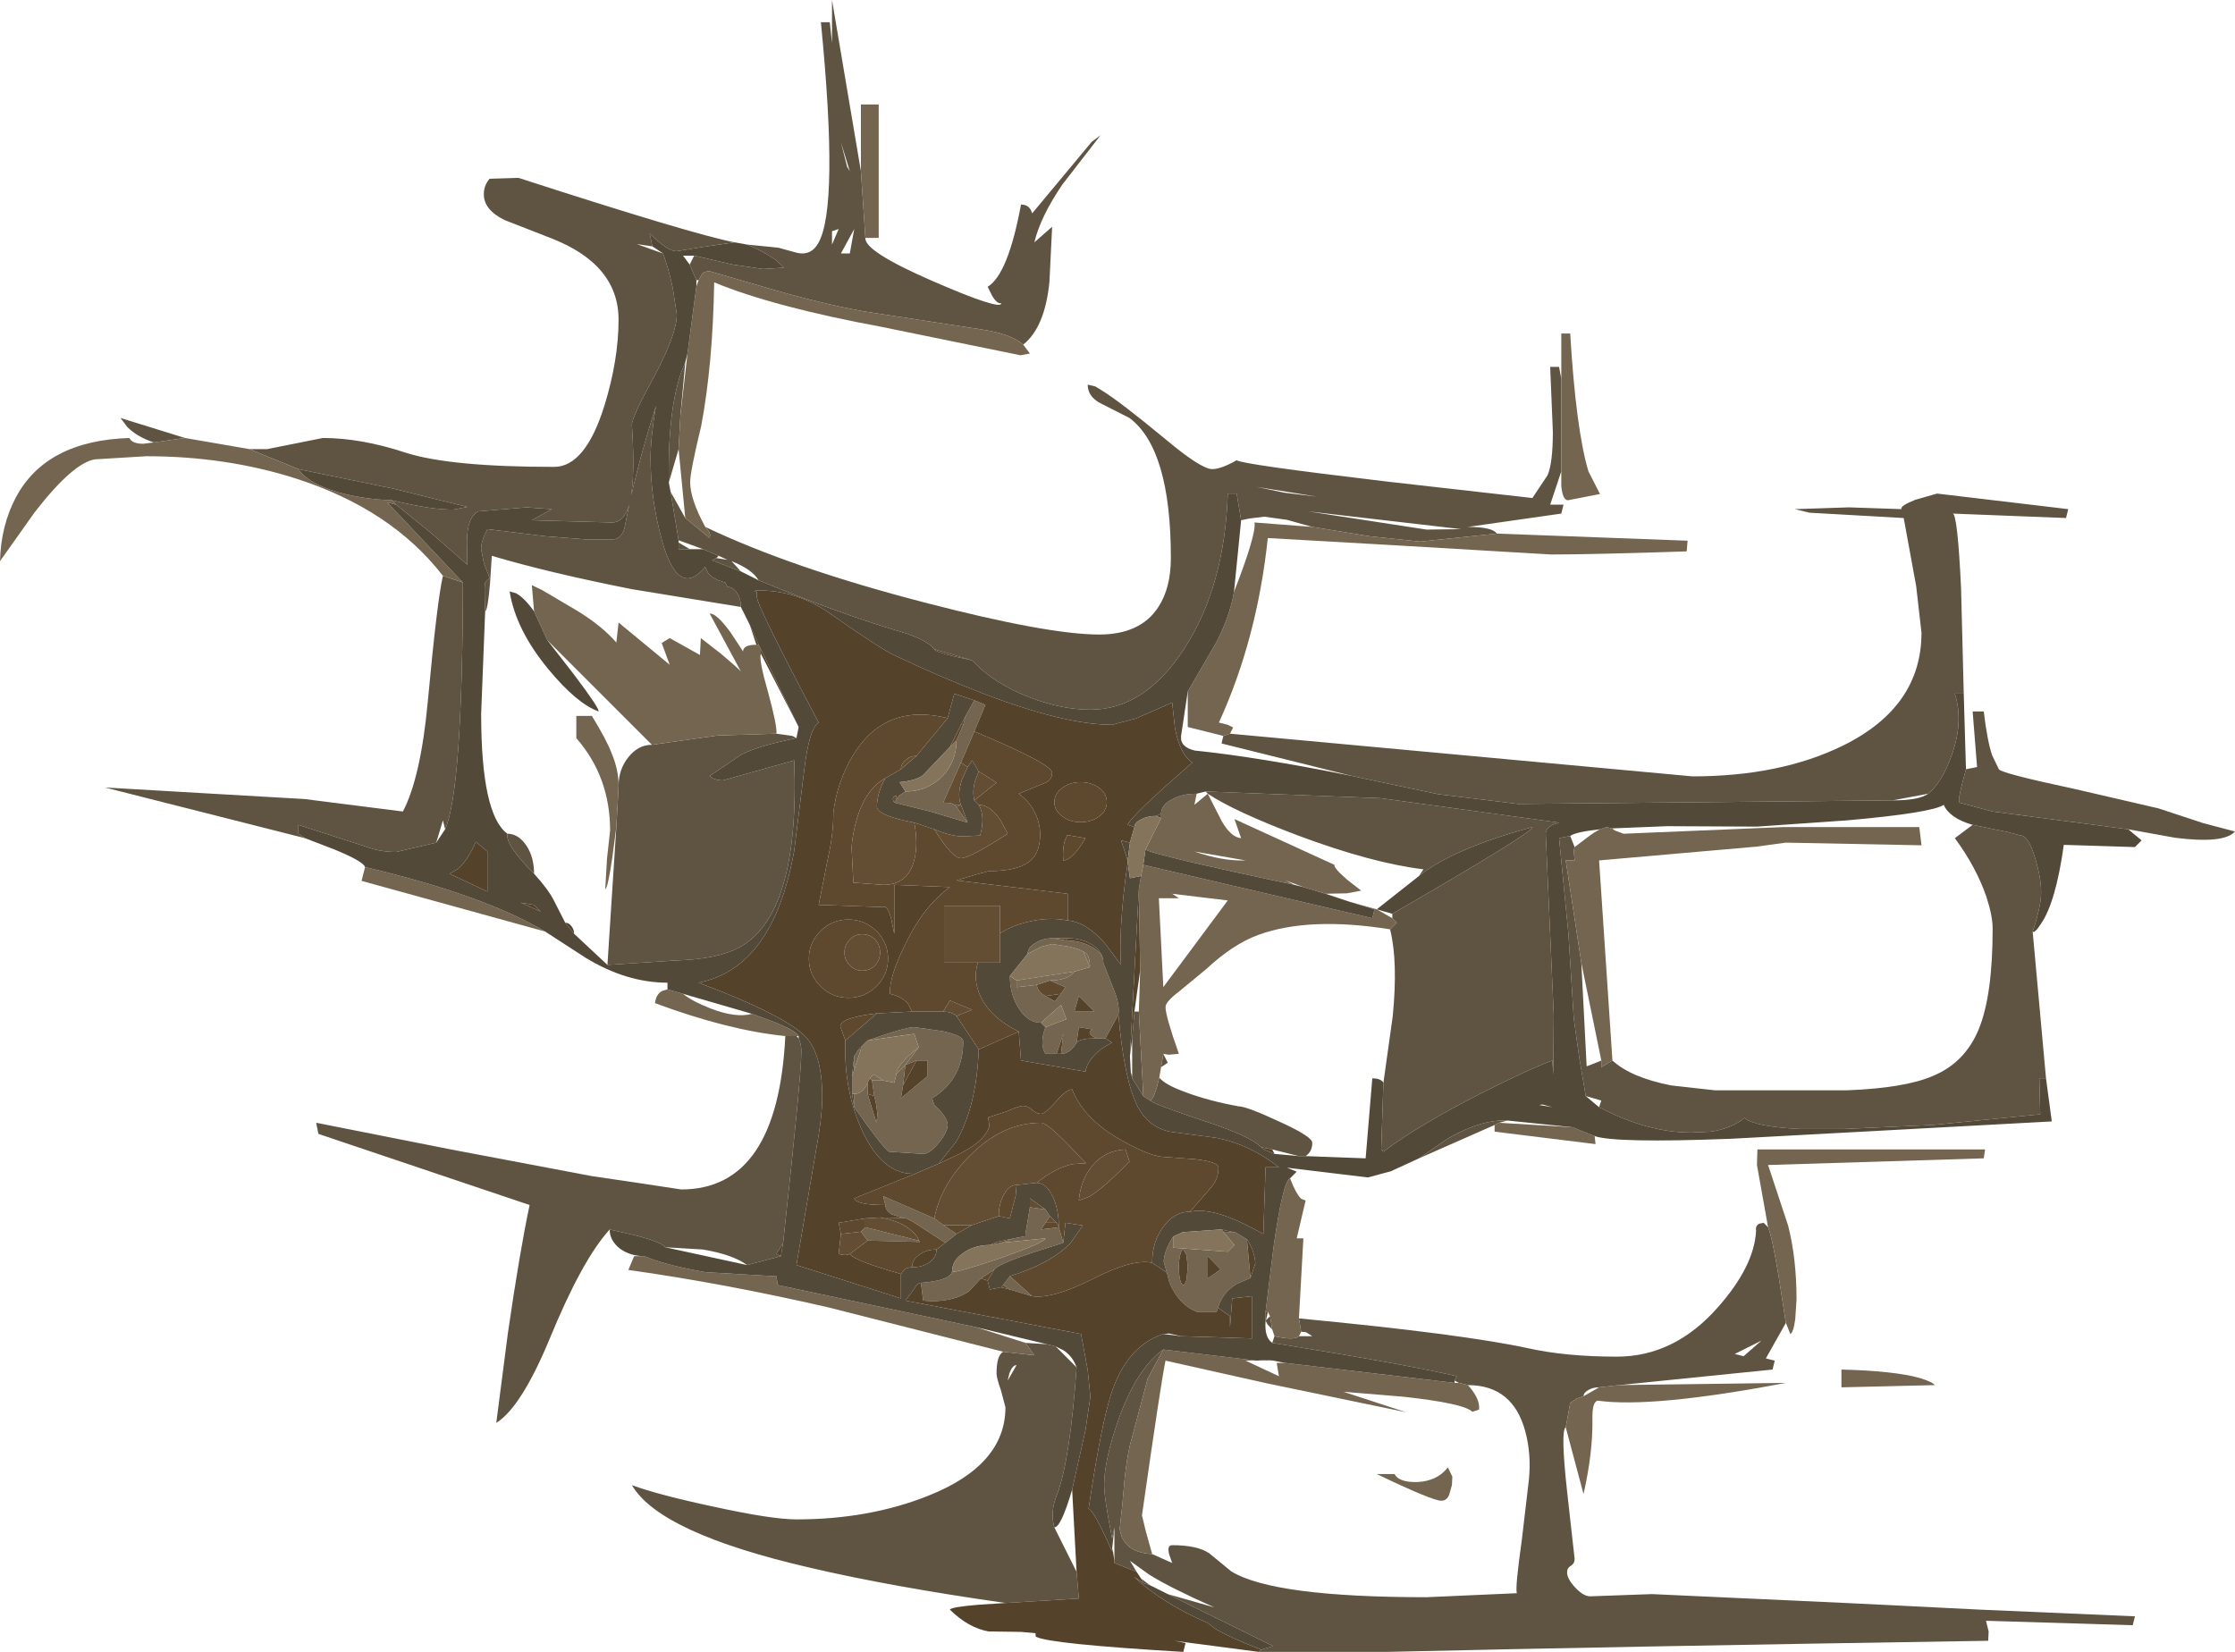 <?xml version="1.0" encoding="UTF-8" standalone="no"?>
<svg xmlns:ffdec="https://www.free-decompiler.com/flash" xmlns:xlink="http://www.w3.org/1999/xlink" ffdec:objectType="shape" height="185.8px" width="251.3px" xmlns="http://www.w3.org/2000/svg">
  <g transform="matrix(1.0, 0.0, 0.0, 1.0, 100.4, 74.6)">
    <path d="M-3.1 -47.85 Q-3.25 -46.35 4.45 -43.0 12.15 -39.65 12.2 -40.5 11.7 -40.4 11.15 -41.35 L10.65 -42.35 Q12.95 -43.75 14.4 -51.6 15.4 -51.6 15.65 -50.6 L22.35 -58.65 23.35 -59.4 19.05 -53.85 Q16.6 -50.25 15.9 -47.35 L17.9 -49.1 17.6 -42.95 Q17.1 -37.8 14.65 -35.85 13.3 -37.05 10.0 -37.55 L-3.35 -39.6 Q-8.3 -40.5 -14.75 -42.4 L-20.6 -44.1 Q-21.25 -44.1 -21.45 -43.8 L-21.85 -43.1 -22.1 -43.1 -22.85 -44.85 -22.35 -45.85 -18.0 -44.85 -14.6 -44.35 -12.25 -44.5 -13.15 -45.35 Q-14.65 -46.4 -16.4 -47.1 L-12.9 -46.75 -10.7 -46.15 Q-9.2 -45.85 -8.4 -47.25 -6.05 -51.3 -8.1 -72.1 L-7.1 -72.1 -6.85 -69.75 -6.85 -74.6 -3.6 -55.35 -3.1 -47.85 M-21.1 -15.35 Q-11.35 -10.7 3.75 -6.8 17.45 -3.25 23.2 -3.25 27.85 -3.25 29.85 -6.35 31.25 -8.5 31.25 -11.85 31.25 -24.1 26.6 -27.6 L23.35 -29.25 Q21.9 -30.0 21.9 -31.35 L22.75 -31.15 23.4 -30.75 Q25.4 -29.55 30.6 -25.25 34.65 -21.85 35.9 -21.85 36.9 -21.85 38.65 -22.85 39.1 -22.4 55.55 -20.45 L71.9 -18.6 73.6 -21.15 Q74.2 -22.5 74.2 -26.05 L73.9 -33.35 74.9 -33.35 75.15 -32.0 75.15 -21.6 73.9 -17.85 75.4 -17.85 75.15 -16.85 64.65 -15.35 Q67.4 -15.35 67.9 -14.6 L59.3 -13.7 53.6 -14.3 47.15 -15.35 44.3 -16.15 41.75 -16.5 40.1 -16.3 39.15 -16.1 38.65 -19.1 37.65 -19.1 Q37.3 -8.65 32.75 -1.65 28.3 5.2 22.2 5.2 19.05 5.2 15.45 3.85 11.3 2.25 8.9 -0.35 L4.65 -1.6 Q3.8 -2.7 0.75 -3.6 -5.9 -5.55 -15.1 -9.35 -15.85 -10.6 -18.15 -11.5 L-17.1 -10.35 -20.35 -11.6 -19.85 -11.85 -18.6 -11.65 -19.6 -12.1 -21.35 -12.85 -24.1 -13.85 -25.0 -19.3 -23.35 -16.35 -20.6 -14.1 -20.55 -14.45 Q-20.65 -14.9 -21.1 -15.35 M37.9 7.9 L89.9 12.7 Q99.75 12.7 106.8 9.25 115.65 4.9 115.65 -3.45 L115.05 -8.7 113.65 -16.35 103.05 -16.95 101.4 -17.35 107.5 -17.55 113.4 -17.35 Q113.2 -17.7 114.95 -18.4 L117.4 -19.1 132.15 -17.35 131.9 -16.35 119.15 -16.85 Q119.7 -16.85 120.1 -8.45 L120.4 3.4 119.4 3.4 Q120.4 6.55 119.05 10.3 117.95 13.4 116.4 14.65 L112.4 15.4 70.3 15.8 61.3 14.7 51.6 12.65 46.6 11.4 36.95 9.0 37.15 8.15 37.9 7.9 M120.65 11.9 L121.9 11.65 121.4 5.4 122.65 5.4 Q123.05 8.75 123.6 10.35 L124.35 11.9 Q124.6 12.35 132.8 14.1 L142.3 16.3 147.3 17.95 150.9 18.9 Q149.65 20.3 144.15 19.6 L138.9 18.65 123.65 16.65 119.9 15.65 Q119.75 15.35 120.2 13.6 L120.65 11.9 M128.15 30.15 L129.65 46.65 128.9 46.65 129.0 50.7 116.9 51.9 106.9 52.35 102.0 52.35 Q96.9 52.1 95.75 51.1 94.3 52.3 91.95 52.65 L89.75 52.75 Q84.85 52.75 79.4 49.9 L79.65 49.15 77.9 48.65 77.15 44.2 76.55 39.9 75.95 30.4 74.9 19.65 76.15 19.4 76.65 20.65 76.55 21.05 76.65 22.15 75.65 22.15 77.4 33.65 78.0 45.3 Q78.85 45.0 79.65 44.65 L79.65 45.4 80.9 44.65 Q82.95 46.55 87.5 47.45 L92.4 48.0 107.3 48.0 Q113.75 47.75 116.9 46.4 120.55 44.9 122.1 41.1 123.65 37.3 123.65 29.8 123.65 28.4 122.95 26.25 121.8 22.9 119.4 19.65 L121.4 18.15 125.3 18.95 126.8 19.35 Q127.65 19.35 128.4 21.8 129.1 24.05 129.1 25.75 129.1 27.3 128.15 30.15 M67.65 51.9 L59.15 55.65 62.35 53.45 Q66.15 51.25 69.1 51.4 L68.15 51.65 67.65 51.9 M45.65 73.65 Q64.0 75.4 71.4 77.0 75.65 77.95 81.4 77.95 87.9 77.95 92.8 72.35 96.85 67.75 97.05 63.8 96.95 63.25 97.4 63.0 L97.9 62.9 98.4 63.4 Q98.85 64.45 99.6 69.0 L100.4 74.15 98.15 78.15 99.15 78.4 98.9 79.4 81.65 81.15 79.4 81.4 Q78.7 81.4 78.2 81.7 77.65 82.0 77.65 82.4 L76.9 82.65 76.15 83.15 75.65 85.9 Q75.05 86.2 75.8 93.1 L76.65 100.7 Q76.65 101.2 76.25 101.45 75.8 101.7 75.8 102.2 75.8 102.95 76.75 103.95 77.65 104.9 78.4 104.9 L85.35 104.65 107.15 105.65 122.3 106.4 139.65 107.15 139.4 108.15 122.9 107.65 123.2 108.85 123.15 109.9 Q81.3 110.55 55.5 111.15 L41.15 111.15 41.4 110.9 42.75 110.5 30.9 104.65 36.15 106.15 Q31.1 103.9 28.8 102.45 L26.65 100.9 27.4 102.15 24.9 101.15 24.9 100.9 24.9 97.15 24.65 98.4 Q23.75 93.85 23.75 92.4 23.75 89.6 25.35 85.05 27.4 79.3 30.4 77.15 L28.65 80.4 26.65 87.9 Q26.3 89.4 26.05 91.7 L25.8 94.55 25.5 97.3 Q25.85 99.95 29.15 100.15 L31.4 101.15 31.05 100.15 Q30.8 99.15 31.4 99.15 34.2 99.15 35.55 100.05 L38.05 102.1 Q42.8 105.0 60.0 105.0 L70.15 104.55 Q69.95 103.95 70.7 98.65 L71.5 91.85 Q71.8 88.95 71.1 86.35 69.7 81.15 64.65 81.15 L63.65 80.9 63.15 80.65 63.4 80.15 Q57.9 78.85 42.65 76.4 L42.9 75.65 Q45.15 76.15 45.65 75.65 L47.15 75.65 46.45 75.2 45.9 75.15 45.65 73.65 M12.65 105.65 Q-0.3 103.8 -9.25 101.7 -26.2 97.8 -29.35 92.4 -26.35 93.5 -20.25 94.8 -13.65 96.25 -10.85 96.25 -2.7 96.25 3.95 93.6 12.65 90.15 12.65 83.65 L12.15 81.75 Q11.65 80.35 11.65 79.85 11.65 77.8 12.4 77.4 L15.9 77.8 14.9 76.4 17.3 76.55 18.3 76.8 20.65 79.15 Q19.9 89.7 18.45 93.45 17.65 95.4 18.15 97.15 L20.65 102.15 20.9 105.15 12.65 105.65 M-31.85 63.65 Q-34.95 67.05 -38.6 75.95 -41.8 83.65 -44.6 85.4 L-43.3 75.35 Q-41.95 66.05 -40.85 60.9 L-64.6 52.9 -64.85 51.65 -49.7 54.65 -33.85 57.65 -28.75 58.4 -23.8 59.15 Q-12.95 59.15 -12.1 41.9 L-10.85 41.9 -10.6 42.15 -10.45 42.55 Q-10.3 43.05 -10.3 43.65 -10.3 46.45 -12.35 65.15 L-13.1 66.4 -12.6 66.65 -16.4 67.65 Q-18.05 66.45 -21.4 65.9 L-25.6 65.65 Q-26.05 65.05 -29.0 64.3 L-31.85 63.65 M-66.1 19.65 L-88.6 13.95 -66.15 15.25 -55.1 16.65 Q-53.1 12.85 -52.3 4.3 -51.25 -7.05 -50.6 -9.85 L-48.35 -9.1 Q-48.4 14.25 -50.35 18.65 L-50.6 17.65 -51.35 20.15 -55.85 21.2 Q-57.7 21.2 -59.25 20.6 L-66.85 18.15 -66.85 19.15 -66.1 19.65 M-83.1 -24.85 Q-84.95 -25.45 -86.1 -26.6 L-86.85 -27.6 -79.6 -25.35 -83.1 -24.85 M-72.35 -24.1 L-70.35 -24.1 -64.1 -25.35 Q-59.8 -25.35 -54.8 -23.7 -49.8 -22.1 -38.1 -22.1 -34.6 -22.1 -32.45 -28.95 -30.85 -34.15 -30.85 -38.65 -30.85 -44.85 -38.4 -47.8 L-43.65 -49.85 Q-46.0 -51.0 -46.0 -52.75 -46.0 -53.75 -45.35 -54.5 L-42.1 -54.6 Q-22.5 -48.25 -17.8 -47.35 L-21.25 -46.85 -24.35 -46.35 Q-25.35 -46.35 -27.35 -48.35 L-27.05 -46.9 -28.8 -47.15 -25.85 -46.1 Q-25.25 -44.5 -24.75 -42.2 L-24.3 -39.25 Q-24.3 -37.05 -26.8 -32.35 -29.35 -27.7 -29.35 -26.85 -29.1 -23.15 -29.25 -20.65 L-29.4 -18.95 Q-28.45 -23.25 -26.65 -28.95 -27.25 -25.35 -27.25 -23.05 -27.25 -18.45 -25.95 -13.75 -24.1 -7.25 -21.1 -10.85 L-20.8 -10.2 Q-20.25 -9.45 -18.85 -9.1 L-18.6 -8.6 Q-18.0 -8.6 -17.55 -7.95 -17.1 -7.3 -17.1 -6.35 L-29.35 -8.35 Q-38.7 -10.2 -45.1 -12.1 L-45.3 -9.05 Q-45.55 -6.0 -45.85 -5.85 -46.0 -9.15 -45.8 -9.15 L-45.35 -9.6 -46.0 -11.3 -46.3 -12.85 Q-46.3 -13.8 -45.6 -15.1 L-39.05 -14.3 -34.55 -13.95 -31.4 -13.95 Q-30.55 -14.05 -30.2 -15.15 L-29.65 -17.85 Q-30.25 -15.85 -31.6 -15.85 L-40.6 -16.1 -38.35 -17.35 -41.2 -17.55 -46.6 -17.1 Q-47.9 -16.5 -47.9 -13.6 L-47.85 -11.1 -51.85 -14.6 -55.85 -17.85 -56.35 -18.35 Q-51.8 -17.25 -49.4 -17.3 L-47.85 -17.6 -56.15 -19.65 -66.85 -21.85 -72.35 -24.1 M46.65 -17.1 L60.0 -15.05 63.9 -15.1 46.65 -17.1 M40.9 -19.85 L44.0 -19.2 47.7 -18.75 40.9 -19.85 M94.65 77.65 L95.65 77.9 97.65 76.15 94.65 77.65 M35.15 14.4 L54.8 15.15 74.9 17.9 74.15 18.15 Q73.4 18.55 73.4 19.15 L74.3 39.55 74.25 46.25 74.15 44.65 Q71.65 45.55 66.1 48.35 58.95 52.0 55.15 54.9 L54.9 54.65 55.15 47.15 56.2 39.65 Q56.8 33.5 55.9 29.9 L56.65 29.15 56.15 28.65 56.15 28.15 Q72.15 18.9 71.9 18.4 62.9 20.85 59.15 23.9 L59.65 23.15 Q53.85 22.45 45.55 19.35 38.4 16.65 35.4 14.65 L35.15 14.4 M46.4 55.4 L45.65 55.4 42.65 54.65 41.4 54.4 Q40.2 53.15 35.15 51.5 29.7 49.7 28.9 49.15 29.4 49.0 29.95 46.55 30.5 47.35 33.0 48.25 35.55 49.2 38.85 49.8 39.75 49.8 43.4 51.5 47.15 53.2 47.15 53.9 47.15 54.9 46.4 55.4 M28.15 48.65 L26.9 46.65 26.9 46.4 26.9 42.25 27.15 39.15 27.65 39.15 28.15 48.65 M30.4 43.9 L30.9 44.9 30.15 45.4 30.4 43.9 M13.9 78.9 Q13.45 78.9 13.1 79.8 L12.9 80.65 13.9 78.9 M42.4 73.4 L42.65 74.9 42.1 74.3 41.9 73.9 41.95 73.85 42.4 73.4 M28.15 103.4 L27.9 102.9 28.9 103.65 28.15 103.4 M-5.15 -55.85 L-4.85 -55.35 -5.85 -58.6 -5.15 -55.85 M-43.35 19.15 Q-42.1 19.15 -41.2 20.5 -40.35 21.8 -40.35 23.65 -43.6 20.4 -43.35 19.15 M-32.1 33.9 L-31.1 18.4 -30.85 13.85 -30.85 13.65 Q-30.8 11.85 -29.75 10.55 -28.65 9.15 -27.1 9.15 L-19.7 8.1 -13.1 7.9 -11.3 8.15 Q-11.05 8.3 -10.85 8.4 -15.1 9.25 -17.05 10.25 L-20.6 12.65 Q-20.1 13.15 -19.1 13.15 L-11.1 10.9 Q-10.45 28.4 -17.4 32.0 -19.8 33.25 -24.4 33.4 L-32.1 33.9 M-4.85 -46.1 L-4.35 -48.85 -5.85 -46.1 -4.85 -46.1 M-6.85 -48.6 L-6.85 -47.1 -6.1 -48.85 -6.85 -48.6 M-23.9 -27.85 L-24.1 -24.1 -25.2 -20.35 Q-25.35 -29.5 -23.35 -33.85 L-23.9 -27.85 M-22.85 -12.85 L-24.1 -12.85 -24.1 -13.6 -22.85 -12.85" fill="#5f5341" fill-rule="evenodd" stroke="none"/>
    <path d="M-3.1 -47.85 L-3.6 -55.35 -3.6 -62.85 -1.6 -62.85 -1.6 -47.85 -3.1 -47.85 M-21.85 -43.1 L-21.45 -43.8 Q-21.25 -44.1 -20.6 -44.1 L-14.75 -42.4 Q-8.3 -40.5 -3.35 -39.6 L10.0 -37.55 Q13.3 -37.05 14.65 -35.85 L15.4 -34.85 14.35 -34.65 -1.3 -37.85 Q-13.45 -40.1 -20.1 -42.85 -20.25 -33.65 -21.55 -26.75 -22.8 -21.55 -22.8 -20.4 -22.8 -18.45 -21.1 -15.35 -20.65 -14.9 -20.55 -14.45 L-20.6 -14.1 -23.35 -16.35 -24.1 -24.1 -23.9 -27.85 -23.1 -34.85 -22.1 -42.4 -21.85 -43.1 M75.15 -32.0 L75.15 -37.1 76.15 -37.1 Q76.8 -26.3 78.2 -21.6 L79.5 -19.05 75.9 -18.35 Q75.3 -18.35 75.15 -19.95 L75.15 -21.6 75.15 -32.0 M67.9 -14.6 L89.35 -13.8 89.25 -12.6 Q78.7 -12.25 74.0 -12.25 L56.2 -13.3 42.15 -14.1 Q40.95 -2.75 36.65 6.65 L37.65 6.9 38.25 7.2 37.9 7.9 37.15 8.15 33.15 7.15 33.15 3.15 36.35 -2.35 Q37.85 -5.2 38.35 -8.05 40.9 -14.6 40.65 -15.85 L47.15 -15.35 53.6 -14.3 59.3 -13.7 67.9 -14.6 M78.9 53.15 L79.0 54.05 67.65 52.65 67.65 51.9 68.15 51.65 76.4 52.15 78.9 53.15 M44.65 57.9 Q45.3 59.6 45.9 60.2 L46.4 60.4 45.4 64.65 46.15 64.65 45.65 73.65 45.9 75.15 45.65 75.65 Q45.15 76.15 42.9 75.65 L42.65 74.9 42.4 73.4 42.15 72.9 41.9 72.9 42.8 65.6 Q43.85 58.2 44.65 57.9 M98.4 63.4 L97.15 56.4 97.2 54.65 122.8 54.65 122.65 55.65 98.4 56.4 100.65 63.2 Q101.6 66.9 101.6 71.55 L101.45 73.75 Q101.25 75.25 100.9 75.4 L100.4 74.15 99.6 69.0 Q98.85 64.45 98.4 63.4 M81.65 81.15 L100.4 80.9 Q85.4 83.75 79.25 82.9 78.6 83.0 78.65 85.05 78.7 88.75 77.65 93.4 L75.65 85.9 76.15 83.15 76.9 82.65 77.65 82.4 79.4 81.4 81.65 81.15 M12.4 77.4 L-7.3 72.4 Q-19.05 69.7 -29.75 68.2 L-29.1 66.65 -28.1 66.65 -27.95 66.65 Q-25.65 67.65 -21.1 68.45 L-13.35 68.9 -13.1 68.9 -12.95 69.9 9.4 74.65 14.9 76.4 15.9 77.8 12.4 77.4 M-12.1 41.9 Q-18.55 41.25 -26.75 38.2 -26.65 37.25 -26.0 36.85 L-25.35 36.65 -23.6 37.15 Q-22.65 37.95 -20.5 38.8 -17.65 39.9 -15.85 39.4 L-13.4 40.3 Q-10.9 41.3 -10.6 41.9 L-10.85 41.9 -12.1 41.9 M-39.1 30.15 L-59.75 24.45 -59.35 22.9 Q-46.0 26.05 -39.1 30.15 M-50.6 -9.85 Q-56.4 -17.35 -67.15 -20.8 -75.0 -23.3 -83.95 -23.3 L-89.7 -22.95 Q-92.15 -22.6 -96.5 -17.0 L-100.4 -11.5 Q-100.3 -15.5 -98.6 -18.7 -95.2 -25.05 -85.85 -25.35 -85.55 -24.7 -84.3 -24.7 L-83.1 -24.85 -79.6 -25.35 -72.35 -24.1 -66.85 -21.85 Q-65.8 -20.25 -62.4 -19.25 -59.5 -18.45 -56.35 -18.35 L-55.85 -17.85 -56.85 -18.1 -48.35 -9.1 -50.6 -9.85 M80.9 44.65 L79.65 45.4 79.65 44.65 77.4 33.65 75.65 22.15 76.65 22.15 76.55 21.05 76.65 20.65 78.1 19.55 Q78.9 18.95 79.5 18.65 L80.25 18.4 80.85 18.55 81.2 18.8 82.15 19.15 100.15 18.4 115.4 18.4 115.65 20.45 100.4 20.15 97.1 20.6 79.4 22.15 80.9 44.65 M115.45 80.35 Q116.9 80.8 117.15 81.15 L106.65 81.4 106.65 79.4 Q112.6 79.55 115.45 80.35 M28.9 49.15 L28.15 48.65 27.65 39.15 27.8 34.5 27.65 25.4 27.9 23.9 28.15 22.65 53.9 28.65 54.15 27.65 51.35 26.8 54.4 27.65 56.15 28.65 56.65 29.15 55.9 29.9 Q46.85 28.45 41.15 30.5 38.25 31.55 35.25 34.35 L32.1 36.95 Q30.65 38.05 30.65 38.65 30.65 39.65 32.15 43.9 L31.0 44.0 30.4 43.9 30.15 45.4 29.95 46.55 Q29.4 49.0 28.9 49.15 M23.9 42.15 L22.9 42.15 Q21.65 41.65 22.4 41.15 L20.9 40.9 20.65 42.65 Q19.9 43.9 18.9 43.9 L19.15 41.65 18.4 43.9 17.15 43.9 Q16.45 42.75 17.15 40.9 L19.5 40.0 18.9 38.4 16.65 40.4 Q15.2 40.4 14.2 38.85 13.15 37.3 13.15 35.15 L13.9 35.65 13.9 36.4 16.15 36.15 16.3 36.6 Q16.55 37.1 17.15 37.4 L18.2 38.0 18.9 37.15 19.4 36.4 17.65 35.65 Q19.65 35.65 20.4 34.65 L22.15 34.15 Q22.15 32.65 21.4 32.4 20.9 32.1 19.8 31.85 L17.9 31.55 16.7 31.85 15.15 32.65 Q15.15 31.95 16.0 31.45 16.8 30.9 18.0 30.9 L19.4 31.15 Q21.15 31.15 22.4 31.9 23.55 32.55 23.65 33.45 L23.65 33.65 25.0 37.1 Q25.5 38.5 25.35 39.5 L23.9 42.15 M30.8 68.5 L30.45 67.3 Q30.45 66.15 31.5 64.45 L31.5 65.7 37.65 66.15 38.4 65.4 37.15 63.9 38.55 64.0 39.8 64.75 40.2 69.1 38.6 69.8 Q37.05 70.75 36.55 72.45 L36.4 72.9 34.15 72.9 Q32.15 72.1 31.1 69.65 L30.8 68.5 M30.4 77.15 L40.9 78.4 42.05 78.3 42.8 78.4 40.9 78.4 39.65 78.4 43.4 80.15 43.15 78.65 44.05 78.65 63.15 80.9 63.65 80.9 64.65 81.15 Q66.05 82.7 65.9 83.9 L65.15 84.15 Q64.2 83.2 57.35 82.45 L50.65 81.9 57.7 84.2 42.05 80.95 30.65 78.4 Q30.2 80.4 28.0 95.8 L28.45 97.65 29.15 100.15 Q25.85 99.95 25.5 97.3 L25.8 94.55 26.05 91.7 Q26.3 89.4 26.65 87.9 L28.65 80.4 30.4 77.15 M35.4 14.65 L36.95 17.7 Q38.0 19.55 39.15 19.65 L38.4 17.5 49.65 22.65 Q49.5 22.95 51.05 24.3 L52.65 25.55 51.05 25.85 48.65 25.9 46.15 25.15 44.15 24.4 45.15 24.9 Q28.65 21.4 28.4 20.9 L30.15 17.4 30.15 16.9 Q30.15 15.95 31.35 15.3 32.5 14.65 34.15 14.65 L33.9 15.9 35.4 14.65 M1.1 62.35 L-0.15 61.95 Q-0.85 61.5 -0.85 60.9 L-1.1 59.9 4.65 62.4 5.65 63.15 7.15 64.15 5.9 65.15 2.2 62.75 1.5 62.4 1.1 62.35 M9.15 4.15 L10.4 4.65 9.15 7.65 7.65 11.15 5.65 15.65 6.5 15.7 6.95 15.9 7.15 16.15 8.4 17.9 4.2 16.65 0.15 15.65 0.6 15.0 0.65 14.9 1.4 14.4 Q3.8 14.4 5.5 12.75 7.15 11.05 7.15 8.65 L7.9 6.9 8.15 5.95 9.15 4.15 M33.9 21.15 Q37.1 22.25 39.65 22.15 L33.9 21.15 M-2.85 42.4 Q1.4 40.9 2.4 40.9 L5.55 41.35 Q7.9 41.85 7.9 42.5 7.9 46.75 4.4 48.9 L4.65 49.65 5.4 50.4 Q6.15 51.3 6.15 51.9 6.15 52.7 5.15 53.9 4.15 55.15 3.4 55.15 L-0.45 54.9 Q-1.15 54.45 -4.35 49.9 L-4.35 48.4 Q-3.35 48.4 -2.85 47.15 L-2.85 48.4 -1.85 51.65 -1.75 50.7 Q-1.85 49.55 -2.1 48.65 L-2.35 46.9 -1.1 46.9 0.15 47.15 0.4 46.15 1.4 45.15 2.9 43.15 2.4 41.65 -2.85 42.4 M-4.35 44.15 L-3.85 43.4 -3.6 43.4 -4.35 45.65 -4.35 44.15 M2.65 44.65 L1.4 45.15 1.15 47.4 0.9 48.9 3.9 46.4 3.9 44.65 2.65 44.65 M31.4 25.9 L32.15 26.4 29.9 26.4 30.4 36.4 37.65 26.65 31.4 25.9 M22.65 39.15 L20.9 37.4 20.4 39.15 22.65 39.15 M15.65 71.15 L13.15 70.4 12.4 69.9 13.15 68.9 15.65 71.15 M9.9 69.15 L8.55 70.6 Q6.55 71.95 3.4 71.65 L3.15 69.65 Q6.4 69.4 6.65 68.4 7.1 68.55 12.0 66.9 17.0 65.15 17.15 64.65 L12.15 65.15 13.6 64.65 14.9 64.4 14.9 64.15 15.4 61.15 17.15 61.4 17.65 62.15 17.15 62.9 16.65 63.65 18.65 63.4 19.15 65.15 15.55 66.3 Q11.85 67.55 11.4 68.15 L9.9 69.15 M32.3 66.5 Q32.15 67.05 32.15 67.9 32.15 68.75 32.3 69.35 L32.4 69.65 32.65 69.9 32.75 69.9 33.0 69.35 33.15 67.9 33.0 66.5 32.65 65.9 Q32.45 65.9 32.3 66.5 M36.85 68.15 L35.4 66.65 35.4 69.15 36.85 68.15 M2.9 64.9 L3.05 65.05 -2.85 64.9 -3.6 63.9 -3.1 63.4 2.9 64.9 M54.4 91.15 L56.4 91.15 Q56.9 92.1 58.95 92.05 61.2 91.95 62.4 90.4 L62.9 91.45 62.85 92.4 62.55 93.45 Q62.3 94.15 61.65 94.15 60.65 94.15 54.4 91.15 M-38.85 -2.6 L-40.35 -5.85 -40.6 -8.8 -39.45 -8.25 -35.55 -5.95 Q-32.75 -4.25 -31.1 -2.35 L-30.85 -4.6 -25.1 0.15 -26.0 -2.3 -25.1 -2.85 -21.7 -0.95 -21.6 -2.85 -19.35 -1.1 Q-17.45 0.5 -17.1 0.9 L-20.6 -5.6 Q-19.9 -5.7 -18.3 -3.55 L-16.85 -1.35 Q-16.85 -2.1 -15.35 -2.1 L-15.1 -2.1 -14.85 -1.6 -14.85 -1.1 Q-15.1 -0.45 -14.05 3.2 -13.0 7.05 -13.1 7.9 L-19.7 8.1 -27.1 9.15 -38.85 -2.6 M-31.1 18.4 L-31.55 21.8 Q-32.05 25.25 -32.35 25.4 L-32.15 21.95 -31.8 18.8 Q-31.8 12.75 -35.6 8.4 L-35.6 5.9 -33.85 5.9 Q-32.2 8.6 -31.65 10.05 -30.85 11.95 -30.85 13.65 L-30.85 13.85 -31.1 18.4" fill="#73654f" fill-rule="evenodd" stroke="none"/>
    <path d="M41.15 111.15 L31.65 109.9 32.9 110.15 32.65 111.15 Q17.55 110.25 16.1 109.45 16.0 109.4 16.05 109.05 L14.4 108.9 10.75 108.85 Q8.5 108.45 6.4 106.4 6.55 106.1 9.6 105.85 L12.65 105.65 20.9 105.15 20.65 102.15 20.15 92.9 21.65 86.2 22.2 82.45 21.9 79.45 21.15 75.4 1.4 71.65 2.3 70.45 Q2.75 69.65 3.15 69.65 L3.4 71.65 Q6.55 71.95 8.55 70.6 L9.9 69.15 10.65 69.4 10.9 70.4 12.15 70.15 13.15 70.4 15.65 71.15 Q17.9 71.5 22.5 69.2 27.0 66.9 29.15 67.4 L30.8 68.5 31.1 69.65 Q32.15 72.1 34.15 72.9 L36.4 72.9 36.55 72.45 37.9 73.4 37.9 74.65 38.15 71.4 40.4 71.15 40.4 75.9 32.4 75.65 31.05 75.35 30.4 75.4 Q25.85 76.9 24.2 83.3 23.2 86.95 22.0 95.05 22.6 95.25 24.55 99.65 L24.75 99.9 24.9 100.9 24.9 101.15 27.4 102.15 27.9 102.9 28.15 103.4 27.1 102.7 Q30.3 105.7 35.4 107.9 L36.25 108.55 Q37.8 109.5 41.4 110.9 L41.15 111.15 M4.65 -1.6 L8.9 -0.35 6.85 -0.8 Q4.8 -1.3 4.65 -1.6 M42.9 55.15 L41.8 54.7 41.4 54.4 42.65 54.65 42.9 55.15 M26.9 46.65 L26.75 46.0 26.9 46.4 26.9 46.65 M26.65 44.15 L27.65 25.4 27.8 34.5 27.15 39.15 26.9 42.25 26.65 44.15 M26.4 22.4 Q25.85 25.95 25.65 29.55 25.5 32.55 25.65 33.9 L23.85 31.5 Q21.7 29.05 19.65 28.9 L19.65 25.9 7.15 24.4 9.3 23.75 10.8 23.35 Q14.3 23.35 15.6 22.05 16.55 21.1 16.55 19.2 16.55 18.15 16.1 17.05 15.45 15.6 14.15 14.65 L17.3 13.35 Q17.9 13.0 17.9 12.3 17.9 11.3 9.15 7.65 L10.4 4.65 9.15 4.15 6.9 3.4 6.15 6.15 Q-0.9 4.4 -4.5 10.35 -6.3 13.35 -6.7 16.8 -6.7 19.25 -7.3 21.85 L-8.35 27.15 -1.1 27.4 Q-0.65 27.1 -0.2 28.7 L0.15 30.4 0.15 24.9 6.4 25.15 Q3.45 27.3 1.4 31.55 -0.4 35.15 -0.35 37.15 1.05 37.45 1.75 38.35 L2.15 39.15 -1.8 39.35 Q-6.1 39.85 -5.9 40.9 L-5.35 42.4 Q-5.55 47.9 -3.5 52.45 -1.45 56.95 1.65 57.35 L2.45 57.4 -4.35 60.15 Q-4.1 60.9 -0.85 60.9 -0.85 61.5 -0.15 61.95 L1.1 62.35 -1.45 62.3 -3.1 62.4 -6.1 62.9 -5.85 64.15 -6.1 66.4 Q-5.35 66.65 -4.85 66.4 -4.4 67.15 0.9 68.65 L0.9 71.4 -10.85 67.65 -8.7 55.05 Q-7.95 51.05 -7.95 48.75 -7.95 43.85 -9.9 41.9 -12.3 39.5 -21.85 35.9 -13.45 34.25 -11.1 21.05 L-9.95 11.8 Q-9.4 7.3 -8.35 6.65 -15.3 -6.5 -15.3 -7.5 L-15.3 -8.05 Q-15.9 -8.2 -14.95 -8.2 -10.8 -8.2 -7.05 -5.6 -1.35 -1.6 0.2 -0.9 5.25 1.5 10.05 3.35 19.3 6.9 24.65 6.9 L27.3 6.2 31.4 4.4 31.7 7.2 Q32.25 10.2 33.65 11.15 L30.1 14.3 Q26.55 17.55 26.4 18.15 L27.15 18.4 26.65 20.15 25.65 19.9 26.4 22.15 26.4 22.4 M14.15 41.4 L14.4 44.65 21.65 45.9 Q21.7 45.4 22.1 44.75 22.95 43.45 24.65 42.65 L23.9 42.15 25.35 39.5 Q26.0 46.75 27.45 49.7 28.65 52.1 31.1 52.65 L36.4 53.35 Q40.15 54.1 43.4 56.65 L41.9 56.65 41.65 64.15 Q39.25 62.85 38.2 62.45 35.35 61.25 33.4 61.65 L35.75 58.95 Q36.6 58.0 36.6 56.7 36.6 56.05 34.0 55.75 L30.6 55.5 Q29.05 55.5 25.75 53.65 21.45 51.25 20.15 47.9 19.5 47.9 18.3 49.3 17.1 50.65 16.65 50.65 16.15 50.65 15.65 50.2 15.15 49.75 14.65 49.75 14.15 49.75 12.85 50.35 L10.7 51.05 10.85 52.0 Q10.35 53.85 6.85 55.45 L5.15 56.25 7.1 53.8 Q9.4 49.85 9.65 43.4 L14.15 41.4 M22.9 42.15 L21.85 42.2 Q20.8 42.35 20.65 42.65 L20.9 40.9 22.4 41.15 Q21.65 41.65 22.9 42.15 M18.9 43.9 L18.4 43.9 19.15 41.65 18.9 43.9 M19.65 30.9 Q21.3 30.9 22.5 31.7 23.55 32.45 23.65 33.45 23.55 32.55 22.4 31.9 21.15 31.15 19.4 31.15 L19.65 30.9 M36.9 63.65 L38.55 64.0 37.15 63.9 36.9 63.65 M39.8 64.75 Q40.65 66.0 40.75 67.45 L40.2 69.1 39.8 64.75 M24.65 99.55 L24.65 98.4 24.9 97.15 24.65 99.55 M41.9 73.9 L41.9 72.9 42.15 72.9 41.95 73.85 41.9 73.9 M30.15 17.4 L29.65 17.15 30.15 16.9 30.15 17.4 M23.2 14.0 Q22.3 13.35 21.1 13.35 19.9 13.35 19.05 14.0 18.15 14.65 18.15 15.6 18.15 16.55 19.05 17.2 19.9 17.85 21.1 17.85 22.3 17.85 23.2 17.2 24.05 16.55 24.05 15.6 24.05 14.65 23.2 14.0 M8.15 5.95 L7.9 6.9 7.65 6.9 8.15 5.95 M19.3 20.0 Q19.05 20.95 19.15 22.15 20.15 22.15 21.65 19.65 L19.6 19.3 19.3 20.0 M18.9 37.15 L18.2 38.0 17.15 37.4 18.9 37.15 M-4.35 49.9 L-4.6 48.4 -4.35 48.4 -4.35 49.9 M-4.6 46.4 L-4.35 44.15 -4.35 45.65 -4.6 46.4 M2.65 44.65 L3.9 44.65 3.9 46.4 0.9 48.9 1.15 47.4 2.65 44.65 M-2.1 48.65 Q-1.85 49.55 -1.75 50.7 L-1.85 51.65 -2.85 48.4 -2.1 48.65 M22.65 39.15 L20.4 39.15 20.9 37.4 22.65 39.15 M32.3 66.5 Q32.45 65.9 32.65 65.9 L33.0 66.5 33.15 67.9 33.0 69.35 32.75 69.9 32.65 69.9 32.4 69.65 32.3 69.35 Q32.15 68.75 32.15 67.9 32.15 67.05 32.3 66.5 M36.85 68.15 L35.4 69.15 35.4 66.65 36.85 68.15 M2.15 67.9 Q2.15 67.05 2.95 66.5 3.75 65.9 4.9 65.9 4.9 66.75 4.1 67.35 3.3 67.9 2.15 67.9 M-15.35 -2.1 L-16.1 -4.35 -15.1 -2.1 -15.35 -2.1 M-36.85 29.15 Q-36.45 29.15 -36.15 29.55 -35.85 29.9 -35.85 30.4 L-36.85 29.15 M-14.85 -1.1 L-14.85 -1.6 -10.6 7.15 -14.85 -1.1 M-39.6 27.9 L-41.85 26.9 -40.35 27.15 -39.6 27.9 M-5.0 28.8 Q-6.85 28.8 -8.15 30.1 -9.45 31.4 -9.45 33.2 -9.45 35.0 -8.15 36.3 -6.85 37.6 -5.0 37.6 -3.15 37.6 -1.85 36.3 -0.55 35.0 -0.55 33.2 -0.55 31.4 -1.85 30.1 -3.15 28.8 -5.0 28.8 M-46.9 20.05 L-45.6 21.15 -45.6 25.65 -49.85 23.65 -48.9 23.1 Q-47.8 22.15 -46.9 20.05 M-12.6 66.65 L-13.1 66.4 -12.35 65.15 -12.6 66.65" fill="#55422b" fill-rule="evenodd" stroke="none"/>
    <path d="M-16.4 -47.1 Q-14.65 -46.4 -13.15 -45.35 L-12.25 -44.5 -14.6 -44.35 -18.0 -44.85 -22.35 -45.85 -23.6 -45.85 -22.85 -44.85 -22.1 -43.1 -22.1 -42.4 -23.1 -34.85 -23.35 -33.85 Q-25.35 -29.5 -25.2 -20.35 L-25.0 -19.3 -24.1 -13.85 -24.1 -13.6 -24.1 -12.85 -22.85 -12.85 -21.35 -12.85 -19.6 -12.1 -19.85 -11.85 -20.35 -11.6 -17.1 -10.35 -15.1 -9.35 Q-5.9 -5.55 0.75 -3.6 3.8 -2.7 4.65 -1.6 4.8 -1.3 6.85 -0.8 L8.9 -0.35 Q11.3 2.25 15.45 3.85 19.05 5.2 22.2 5.2 28.3 5.2 32.75 -1.65 37.3 -8.65 37.65 -19.1 L38.65 -19.1 39.15 -16.1 38.35 -8.05 Q37.85 -5.2 36.35 -2.35 L33.15 3.15 32.4 8.15 Q32.25 9.4 33.95 9.8 40.9 10.5 51.6 12.65 L61.3 14.7 70.3 15.8 112.4 15.4 Q115.4 15.4 116.4 14.65 117.95 13.4 119.05 10.3 120.4 6.55 119.4 3.4 L120.4 3.4 120.65 11.9 120.2 13.6 Q119.75 15.35 119.9 15.65 L123.65 16.65 138.9 18.65 140.4 19.9 139.65 20.65 131.65 20.4 Q130.75 26.85 129.1 29.25 128.35 30.4 128.15 30.15 129.1 27.3 129.1 25.75 129.1 24.05 128.4 21.8 127.65 19.35 126.8 19.35 L125.3 18.95 121.4 18.15 Q118.8 17.4 118.15 15.9 116.8 16.8 107.25 17.65 L97.15 18.35 87.05 18.3 80.85 18.55 80.25 18.4 79.5 18.65 Q76.75 18.95 76.15 19.4 L74.9 19.65 75.95 30.4 76.55 39.9 77.15 44.2 77.9 48.65 79.4 49.9 Q84.85 52.75 89.75 52.75 L91.95 52.65 Q94.3 52.3 95.75 51.1 96.9 52.1 102.0 52.35 L106.9 52.35 116.9 51.9 129.0 50.7 128.9 46.65 129.65 46.65 130.3 51.5 94.25 53.45 Q81.25 53.95 78.9 53.15 L76.4 52.15 69.1 51.4 Q66.15 51.25 62.35 53.45 L59.15 55.65 56.0 57.1 53.4 57.8 44.3 56.7 45.4 57.15 44.65 57.9 Q43.85 58.2 42.8 65.6 L41.9 72.9 41.9 73.9 Q41.75 75.8 42.65 76.4 57.9 78.85 63.4 80.15 L63.15 80.65 63.15 80.9 44.05 78.65 42.8 78.4 42.05 78.3 40.9 78.4 30.4 77.15 Q27.4 79.3 25.35 85.05 23.75 89.6 23.75 92.4 23.75 93.85 24.65 98.4 L24.65 99.55 24.75 99.9 24.55 99.65 Q22.6 95.25 22.0 95.05 23.2 86.95 24.2 83.3 25.85 76.9 30.4 75.4 L32.4 75.65 40.4 75.9 40.4 71.15 38.15 71.4 37.9 74.65 37.9 73.4 36.55 72.45 Q37.05 70.75 38.6 69.8 L40.2 69.1 40.75 67.45 Q40.65 66.0 39.8 64.75 L38.55 64.0 36.9 63.65 32.6 63.95 31.5 64.45 Q30.45 66.15 30.45 67.3 L30.8 68.5 29.15 67.4 Q29.15 65.0 30.4 63.35 31.65 61.65 33.4 61.65 35.35 61.25 38.2 62.45 39.25 62.85 41.65 64.15 L41.9 56.65 43.4 56.65 Q40.15 54.1 36.4 53.35 L31.1 52.65 Q28.65 52.1 27.45 49.7 26.0 46.75 25.35 39.5 25.5 38.5 25.0 37.1 L23.65 33.65 23.65 33.45 Q23.55 32.45 22.5 31.7 21.3 30.9 19.65 30.9 L18.0 30.9 Q16.8 30.9 16.0 31.45 15.15 31.95 15.15 32.65 L13.15 35.15 Q13.15 37.3 14.2 38.85 15.2 40.4 16.65 40.4 L17.15 40.9 Q16.45 42.75 17.15 43.9 L18.4 43.9 18.9 43.9 Q19.9 43.9 20.65 42.65 20.8 42.35 21.85 42.2 L22.9 42.15 23.9 42.15 24.65 42.65 Q22.95 43.45 22.1 44.75 21.7 45.4 21.65 45.9 L14.4 44.65 14.15 41.4 Q11.0 39.85 9.85 37.45 8.95 35.5 9.55 33.65 L12.05 33.65 12.05 30.35 Q12.95 29.75 14.15 29.35 17.05 28.4 19.65 28.9 21.7 29.05 23.85 31.5 L25.65 33.9 Q25.5 32.55 25.65 29.55 25.85 25.95 26.4 22.4 L26.65 24.15 27.9 23.9 27.65 25.4 26.65 44.15 26.75 46.0 26.9 46.65 28.15 48.65 28.9 49.15 Q29.7 49.7 35.15 51.5 40.2 53.15 41.4 54.4 L41.8 54.7 42.9 55.15 45.65 55.4 46.4 55.4 53.15 55.65 53.9 46.65 54.45 46.7 Q55.0 46.85 55.15 47.15 L54.9 54.65 55.15 54.9 Q58.95 52.0 66.1 48.35 71.65 45.55 74.15 44.65 L74.25 46.25 74.3 39.55 73.4 19.15 Q73.4 18.55 74.15 18.15 L74.9 17.9 54.8 15.15 35.15 14.4 34.15 14.65 Q32.5 14.65 31.35 15.3 30.15 15.95 30.15 16.9 L29.65 17.15 Q28.6 17.15 27.9 17.55 27.15 17.9 27.15 18.4 L26.4 18.15 Q26.55 17.55 30.1 14.3 L33.65 11.15 Q32.25 10.2 31.7 7.2 L31.4 4.4 27.3 6.2 24.65 6.9 Q19.3 6.9 10.05 3.35 5.25 1.5 0.2 -0.9 -1.35 -1.6 -7.05 -5.6 -10.8 -8.2 -14.95 -8.2 -15.9 -8.2 -15.3 -8.05 L-15.3 -7.5 Q-15.3 -6.5 -8.35 6.65 -9.4 7.3 -9.95 11.8 L-11.1 21.05 Q-13.45 34.25 -21.85 35.9 -12.3 39.5 -9.9 41.9 -7.95 43.85 -7.95 48.75 -7.95 51.05 -8.7 55.05 L-10.85 67.65 0.9 71.4 0.9 68.65 1.3 68.15 Q1.65 67.9 2.15 67.9 3.3 67.9 4.1 67.35 4.9 66.75 4.9 65.9 L5.9 65.15 7.15 64.15 8.9 63.15 11.9 62.15 13.15 62.4 13.8 59.85 13.9 58.65 16.15 58.4 Q17.2 58.4 17.95 59.9 18.65 61.35 18.65 63.4 L18.4 62.9 17.65 62.15 17.15 61.4 15.4 60.15 15.4 61.15 14.9 64.15 14.9 64.4 13.6 64.65 11.7 65.05 10.9 65.4 Q9.15 65.4 7.9 66.3 6.65 67.15 6.65 68.4 6.4 69.4 3.15 69.65 2.75 69.65 2.3 70.45 L1.4 71.65 21.15 75.4 21.9 79.45 22.2 82.45 21.65 86.2 20.15 92.9 Q18.9 97.15 18.15 97.15 17.65 95.4 18.45 93.45 19.9 89.7 20.65 79.15 20.2 77.9 19.2 77.25 L18.3 76.8 17.3 76.55 9.4 74.65 -12.95 69.9 -13.1 68.9 -13.35 68.9 -21.1 68.45 Q-25.65 67.65 -27.95 66.65 L-28.1 66.65 Q-29.6 66.6 -30.7 65.8 -31.85 64.9 -31.85 63.65 L-29.0 64.3 Q-26.05 65.05 -25.6 65.65 L-16.4 67.65 -12.6 66.65 -12.35 65.15 Q-10.3 46.45 -10.3 43.65 -10.3 43.05 -10.45 42.55 L-10.6 42.15 -10.6 41.9 Q-10.9 41.3 -13.4 40.3 L-15.85 39.4 -23.6 37.15 -25.35 36.65 -25.35 35.9 Q-29.95 35.9 -34.55 33.1 L-39.1 30.15 Q-46.0 26.05 -59.35 22.9 -59.55 22.25 -62.85 20.9 L-66.1 19.65 -66.85 19.15 -66.85 18.15 -59.25 20.6 Q-57.7 21.2 -55.85 21.2 L-51.35 20.15 -50.35 18.65 Q-48.4 14.25 -48.35 -9.1 L-56.85 -18.1 -55.85 -17.85 -51.85 -14.6 -47.85 -11.1 -47.9 -13.6 Q-47.9 -16.5 -46.6 -17.1 L-41.2 -17.55 -38.35 -17.35 -40.6 -16.1 -31.6 -15.85 Q-30.25 -15.85 -29.65 -17.85 L-30.2 -15.15 Q-30.55 -14.05 -31.4 -13.95 L-34.55 -13.95 -39.05 -14.3 -45.6 -15.1 Q-46.3 -13.8 -46.3 -12.85 L-46.0 -11.3 -45.35 -9.6 -45.8 -9.15 Q-46.0 -9.15 -45.85 -5.85 L-46.3 5.65 Q-46.3 17.0 -43.35 19.15 -43.6 20.4 -40.35 23.65 -38.8 25.35 -38.15 26.6 L-36.85 29.15 -35.85 30.4 -32.1 33.9 -24.4 33.4 Q-19.8 33.25 -17.4 32.0 -10.45 28.4 -11.1 10.9 L-19.1 13.15 Q-20.1 13.15 -20.6 12.65 L-17.05 10.25 Q-15.1 9.25 -10.85 8.4 L-10.6 7.15 -14.85 -1.6 -15.1 -2.1 -16.1 -4.35 -17.1 -6.35 Q-17.1 -7.3 -17.55 -7.95 -18.0 -8.6 -18.6 -8.6 L-18.85 -9.1 Q-20.25 -9.45 -20.8 -10.2 L-21.1 -10.85 Q-24.1 -7.25 -25.95 -13.75 -27.25 -18.45 -27.25 -23.05 -27.25 -25.35 -26.65 -28.95 -28.45 -23.25 -29.4 -18.95 L-29.25 -20.65 Q-29.1 -23.15 -29.35 -26.85 -29.35 -27.7 -26.8 -32.35 -24.3 -37.05 -24.3 -39.25 L-24.75 -42.2 Q-25.25 -44.5 -25.85 -46.1 L-27.05 -46.9 -27.35 -48.35 Q-25.35 -46.35 -24.35 -46.35 L-21.25 -46.85 -17.8 -47.35 -16.4 -47.1 M48.65 25.9 L51.35 26.8 54.15 27.65 53.9 28.65 28.15 22.65 28.4 20.9 Q28.65 21.4 45.15 24.9 L46.15 25.15 48.65 25.9 M54.4 27.65 L59.15 23.9 Q62.9 20.85 71.9 18.4 72.15 18.9 56.15 28.15 L54.4 27.65 M2.45 57.4 L1.65 57.35 Q-1.45 56.95 -3.5 52.45 -5.55 47.9 -5.35 42.4 L-1.8 39.35 2.15 39.15 5.65 39.15 6.2 39.2 Q6.85 39.35 7.15 39.65 L9.65 43.4 Q9.4 49.85 7.1 53.8 L5.15 56.25 2.45 57.4 M6.15 6.15 L6.9 3.4 9.15 4.15 8.15 5.95 7.65 6.9 6.4 9.4 3.35 12.6 Q2.5 13.2 0.75 13.35 L1.4 14.4 0.65 14.9 0.6 15.0 Q0.15 15.6 0.4 14.85 -0.25 15.0 0.15 15.65 L4.2 16.65 8.4 17.9 7.65 15.9 Q7.2 14.8 7.75 13.1 L8.4 11.65 8.9 10.9 9.65 12.15 9.25 13.15 Q8.9 14.35 9.15 15.4 L9.65 15.9 Q10.4 17.15 9.8 19.35 L7.85 19.45 Q6.55 19.45 4.65 18.65 L2.4 17.9 Q-1.8 17.1 -1.8 16.1 -1.8 14.6 -0.85 12.9 L0.9 11.9 2.65 10.4 6.15 6.15 M26.65 20.15 L26.4 22.15 25.65 19.9 26.65 20.15 M-4.35 49.9 Q-1.15 54.45 -0.45 54.9 L3.4 55.15 Q4.15 55.15 5.15 53.9 6.15 52.7 6.15 51.9 6.15 51.3 5.4 50.4 L4.65 49.65 4.4 48.9 Q7.9 46.75 7.9 42.5 7.9 41.85 5.55 41.35 L2.4 40.9 Q1.4 40.9 -2.85 42.4 L-3.6 43.15 -3.85 43.4 -4.35 44.15 -4.6 46.4 -4.6 48.4 -4.35 49.9 M12.15 70.15 L10.9 70.4 10.65 69.4 11.4 68.15 Q11.85 67.55 15.55 66.3 L19.15 65.15 19.4 62.9 21.35 63.2 19.95 65.2 Q17.7 67.5 13.15 68.9 L12.4 69.9 12.15 70.15 M30.9 104.65 L42.75 110.5 41.4 110.9 Q37.8 109.5 36.25 108.55 L35.4 107.9 Q30.3 105.7 27.1 102.7 L28.15 103.4 28.9 103.65 30.9 104.65 M74.15 49.9 L73.05 49.6 72.65 49.65 74.15 49.9 M-56.35 -18.35 Q-59.5 -18.45 -62.4 -19.25 -65.8 -20.25 -66.85 -21.85 L-56.15 -19.65 -47.85 -17.6 -49.4 -17.3 Q-51.8 -17.25 -56.35 -18.35 M-38.85 -2.6 L-35.9 1.2 Q-32.95 5.1 -33.1 5.4 -35.55 4.5 -38.7 0.7 -42.4 -3.75 -43.1 -8.1 L-42.4 -7.9 Q-41.45 -7.4 -40.35 -5.85 L-38.85 -2.6 M-39.6 27.9 L-40.35 27.15 -41.85 26.9 -39.6 27.9 M-46.9 20.05 Q-47.8 22.15 -48.9 23.1 L-49.85 23.65 -45.6 25.65 -45.6 21.15 -46.9 20.05" fill="#534939" fill-rule="evenodd" stroke="none"/>
    <path d="M27.9 23.9 L26.65 24.15 26.4 22.4 26.4 22.15 26.65 20.15 27.15 18.4 Q27.15 17.9 27.9 17.55 28.6 17.15 29.65 17.15 L30.15 17.4 28.4 20.9 28.15 22.65 27.9 23.9 M17.15 40.9 L16.65 40.4 18.9 38.4 19.5 40.0 17.15 40.9 M13.15 35.15 L15.15 32.65 16.7 31.85 17.9 31.55 19.8 31.85 Q20.9 32.1 21.4 32.4 L22.15 34.15 20.4 34.65 13.9 35.65 13.15 35.15 M31.5 64.45 L32.6 63.95 36.9 63.65 37.15 63.9 38.4 65.4 37.65 66.15 31.5 65.7 31.5 64.45 M7.15 8.65 Q7.15 11.05 5.5 12.75 3.8 14.4 1.4 14.4 L0.75 13.35 Q2.5 13.2 3.35 12.6 L6.4 9.4 7.15 8.65 M-4.6 48.4 L-4.6 46.4 -4.35 45.65 -3.6 43.4 -3.6 43.15 -2.85 42.4 2.4 41.65 2.9 43.15 Q0.4 45.15 0.4 46.15 L0.15 47.15 -1.1 46.9 -2.15 46.2 -2.6 46.65 -2.85 47.15 Q-3.35 48.4 -4.35 48.4 L-4.6 48.4 M12.15 65.15 L17.15 64.65 Q17.0 65.15 12.0 66.9 7.1 68.55 6.65 68.4 6.65 67.15 7.9 66.3 9.15 65.4 10.9 65.4 L12.15 65.15" fill="#84745b" fill-rule="evenodd" stroke="none"/>
    <path d="M19.65 28.9 Q17.05 28.4 14.15 29.35 12.95 29.75 12.05 30.35 L12.05 27.25 5.75 27.25 5.75 33.65 9.55 33.65 Q8.95 35.5 9.85 37.45 11.0 39.85 14.15 41.4 L9.65 43.4 7.15 39.65 8.9 38.95 6.4 37.9 5.65 39.15 2.15 39.15 1.75 38.35 Q1.05 37.45 -0.35 37.15 -0.4 35.15 1.4 31.55 3.45 27.3 6.4 25.15 L0.15 24.9 0.15 30.4 -0.2 28.7 Q-0.65 27.1 -1.1 27.4 L-8.35 27.15 -7.3 21.85 Q-6.7 19.25 -6.7 16.8 -6.3 13.35 -4.5 10.35 -0.9 4.4 6.15 6.15 L2.65 10.4 Q1.95 10.4 1.45 10.85 0.9 11.3 0.9 11.9 L-0.85 12.9 Q-3.05 14.1 -4.05 17.45 -4.55 19.15 -4.65 20.7 L-4.45 24.65 -1.1 24.9 Q1.7 24.9 2.4 22.1 2.85 20.3 2.4 17.9 L4.65 18.65 Q6.65 21.9 7.65 21.9 8.65 21.9 12.9 19.15 L12.05 17.55 Q10.9 15.9 9.65 15.9 L9.15 15.4 11.65 13.4 9.65 12.15 8.9 10.9 8.4 11.65 7.65 11.15 9.15 7.65 Q17.9 11.3 17.9 12.3 17.9 13.0 17.3 13.35 L14.15 14.65 Q15.45 15.6 16.1 17.05 16.55 18.15 16.55 19.2 16.55 21.1 15.6 22.05 14.3 23.35 10.8 23.35 L9.3 23.75 7.15 24.4 19.65 25.9 19.65 28.9 M18.0 30.9 L19.65 30.9 19.4 31.15 18.0 30.9 M33.4 61.65 Q31.65 61.65 30.4 63.35 29.15 65.0 29.15 67.4 27.0 66.9 22.5 69.2 17.9 71.5 15.65 71.15 L13.15 68.9 Q17.7 67.5 19.95 65.2 L21.35 63.2 19.4 62.9 19.15 65.15 18.65 63.4 Q18.65 61.35 17.95 59.9 17.2 58.4 16.15 58.4 18.3 56.7 20.2 56.3 L21.7 56.2 19.55 53.95 Q17.3 51.65 16.65 51.65 12.3 51.65 8.65 55.35 5.4 58.6 4.65 62.4 L-1.1 59.9 -0.85 60.9 Q-4.1 60.9 -4.35 60.15 L2.45 57.4 5.15 56.25 6.85 55.45 Q10.35 53.85 10.85 52.0 L10.7 51.05 12.85 50.35 Q14.15 49.75 14.65 49.75 15.15 49.75 15.65 50.2 16.15 50.65 16.65 50.65 17.1 50.65 18.3 49.3 19.5 47.9 20.15 47.9 21.45 51.25 25.75 53.65 29.05 55.5 30.6 55.5 L34.0 55.75 Q36.6 56.05 36.6 56.7 36.6 58.0 35.75 58.95 L33.4 61.65 M0.9 68.65 Q-4.4 67.15 -4.85 66.4 L-2.85 64.9 3.05 65.05 2.9 64.9 Q2.8 64.4 2.15 63.85 0.95 62.7 -1.45 62.3 L1.1 62.35 1.5 62.4 2.2 62.75 5.9 65.15 4.9 65.9 Q3.75 65.9 2.95 66.5 2.15 67.05 2.15 67.9 1.65 67.9 1.3 68.15 L0.9 68.65 M-5.85 64.15 L-6.1 62.9 -3.1 62.4 -3.1 63.4 -3.6 63.9 -5.85 64.15 M-5.35 42.4 L-5.9 40.9 Q-6.1 39.85 -1.8 39.35 L-5.35 42.4 M23.2 14.0 Q24.05 14.65 24.05 15.6 24.05 16.55 23.2 17.2 22.3 17.85 21.1 17.85 19.9 17.85 19.05 17.2 18.15 16.55 18.15 15.6 18.15 14.65 19.05 14.0 19.9 13.35 21.1 13.35 22.3 13.35 23.2 14.0 M7.9 6.9 L7.15 8.65 6.4 9.4 7.65 6.9 7.9 6.9 M7.15 16.15 L6.95 15.9 7.65 15.9 7.15 16.15 M19.3 20.0 L19.6 19.3 21.65 19.65 Q20.15 22.15 19.15 22.15 19.05 20.95 19.3 20.0 M17.65 35.65 L19.4 36.4 18.9 37.15 17.15 37.4 Q16.55 37.1 16.3 36.6 L16.15 36.15 17.65 35.65 M-3.85 43.4 L-3.6 43.15 -3.6 43.4 -3.85 43.4 M1.4 45.15 L2.65 44.65 1.15 47.4 1.4 45.15 M-2.35 46.9 L-2.1 48.65 -2.85 48.4 -2.85 47.15 -2.6 46.65 -2.35 46.9 M22.1 59.95 Q23.8 58.9 26.6 56.0 L26.15 54.65 Q23.85 54.75 22.4 56.5 21.1 58.1 20.9 60.4 L22.1 59.95 M13.15 70.4 L12.15 70.15 12.4 69.9 13.15 70.4 M10.65 69.4 L9.9 69.15 11.4 68.15 10.65 69.4 M5.65 63.15 L8.9 63.15 7.15 64.15 5.65 63.15 M11.9 62.15 Q11.9 60.7 12.5 59.7 13.05 58.65 13.9 58.65 L13.8 59.85 13.15 62.4 11.9 62.15 M13.6 64.65 L12.15 65.15 10.9 65.4 11.7 65.05 13.6 64.65 M18.4 62.9 L18.65 63.4 16.65 63.65 17.15 62.9 18.4 62.9 M-5.0 28.8 Q-3.15 28.8 -1.85 30.1 -0.55 31.4 -0.55 33.2 -0.55 35.0 -1.85 36.3 -3.15 37.6 -5.0 37.6 -6.85 37.6 -8.15 36.3 -9.45 35.0 -9.45 33.2 -9.45 31.4 -8.15 30.1 -6.85 28.8 -5.0 28.8 M-2.0 31.05 Q-2.6 30.45 -3.45 30.45 -4.3 30.45 -4.85 31.05 -5.45 31.65 -5.45 32.5 -5.45 33.35 -4.85 33.95 -4.3 34.55 -3.45 34.55 -2.6 34.55 -2.0 33.95 -1.45 33.35 -1.45 32.5 -1.45 31.65 -2.0 31.05" fill="#5e492f" fill-rule="evenodd" stroke="none"/>
    <path d="M12.05 30.35 L12.05 33.65 9.55 33.65 5.75 33.65 5.75 27.25 12.05 27.25 12.05 30.35 M-4.85 66.4 Q-5.35 66.65 -6.1 66.4 L-5.85 64.15 -3.6 63.9 -2.85 64.9 -4.85 66.4 M-3.1 62.4 L-1.45 62.3 Q0.95 62.7 2.15 63.85 2.8 64.4 2.9 64.9 L-3.1 63.4 -3.1 62.4 M0.6 15.0 L0.15 15.65 Q-0.25 15.0 0.4 14.85 0.15 15.6 0.6 15.0 M8.4 17.9 L7.15 16.15 7.65 15.9 8.4 17.9 M6.95 15.9 L6.5 15.7 5.65 15.65 7.65 11.15 8.4 11.65 7.75 13.1 Q7.2 14.8 7.65 15.9 L6.95 15.9 M0.9 11.9 Q0.9 11.3 1.45 10.85 1.95 10.4 2.65 10.4 L0.9 11.9 M9.65 12.15 L11.65 13.4 9.15 15.4 Q8.9 14.35 9.25 13.15 L9.65 12.15 M9.65 15.9 Q10.9 15.9 12.05 17.55 L12.9 19.15 Q8.65 21.9 7.65 21.9 6.65 21.9 4.65 18.65 6.55 19.45 7.85 19.45 L9.8 19.35 Q10.4 17.15 9.65 15.9 M2.4 17.9 Q2.85 20.3 2.4 22.1 1.7 24.9 -1.1 24.9 L-4.45 24.65 -4.65 20.7 Q-4.55 19.15 -4.05 17.45 -3.05 14.1 -0.85 12.9 -1.8 14.6 -1.8 16.1 -1.8 17.1 2.4 17.9 M5.65 39.15 L6.4 37.9 8.9 38.95 7.15 39.65 Q6.85 39.35 6.2 39.2 L5.65 39.15 M22.1 59.95 L20.9 60.4 Q21.1 58.1 22.4 56.5 23.85 54.75 26.15 54.65 L26.6 56.0 Q23.8 58.9 22.1 59.95 M4.65 62.4 Q5.4 58.6 8.65 55.35 12.3 51.65 16.65 51.65 17.3 51.65 19.55 53.95 L21.7 56.2 20.2 56.3 Q18.3 56.7 16.15 58.4 L13.9 58.65 Q13.05 58.65 12.5 59.7 11.9 60.7 11.9 62.15 L8.9 63.15 5.65 63.15 4.65 62.4 M17.15 61.4 L15.4 61.15 15.4 60.15 17.15 61.4 M17.65 62.15 L18.4 62.9 17.15 62.9 17.65 62.15 M-2.0 31.05 Q-1.45 31.65 -1.45 32.5 -1.45 33.35 -2.0 33.95 -2.6 34.55 -3.45 34.55 -4.3 34.55 -4.85 33.95 -5.45 33.35 -5.45 32.5 -5.45 31.65 -4.85 31.05 -4.3 30.45 -3.45 30.45 -2.6 30.45 -2.0 31.05" fill="#644e33" fill-rule="evenodd" stroke="none"/>
    <path d="M16.15 36.15 L13.9 36.4 13.9 35.65 20.4 34.65 Q19.65 35.65 17.65 35.65 L16.15 36.15 M21.4 32.4 Q22.15 32.65 22.15 34.15 L21.4 32.4 M2.9 43.15 L1.4 45.15 0.4 46.15 Q0.4 45.15 2.9 43.15 M-1.1 46.9 L-2.35 46.9 -2.6 46.65 -2.15 46.2 -1.1 46.9" fill="#7a6b54" fill-rule="evenodd" stroke="none"/>
  </g>
</svg>
